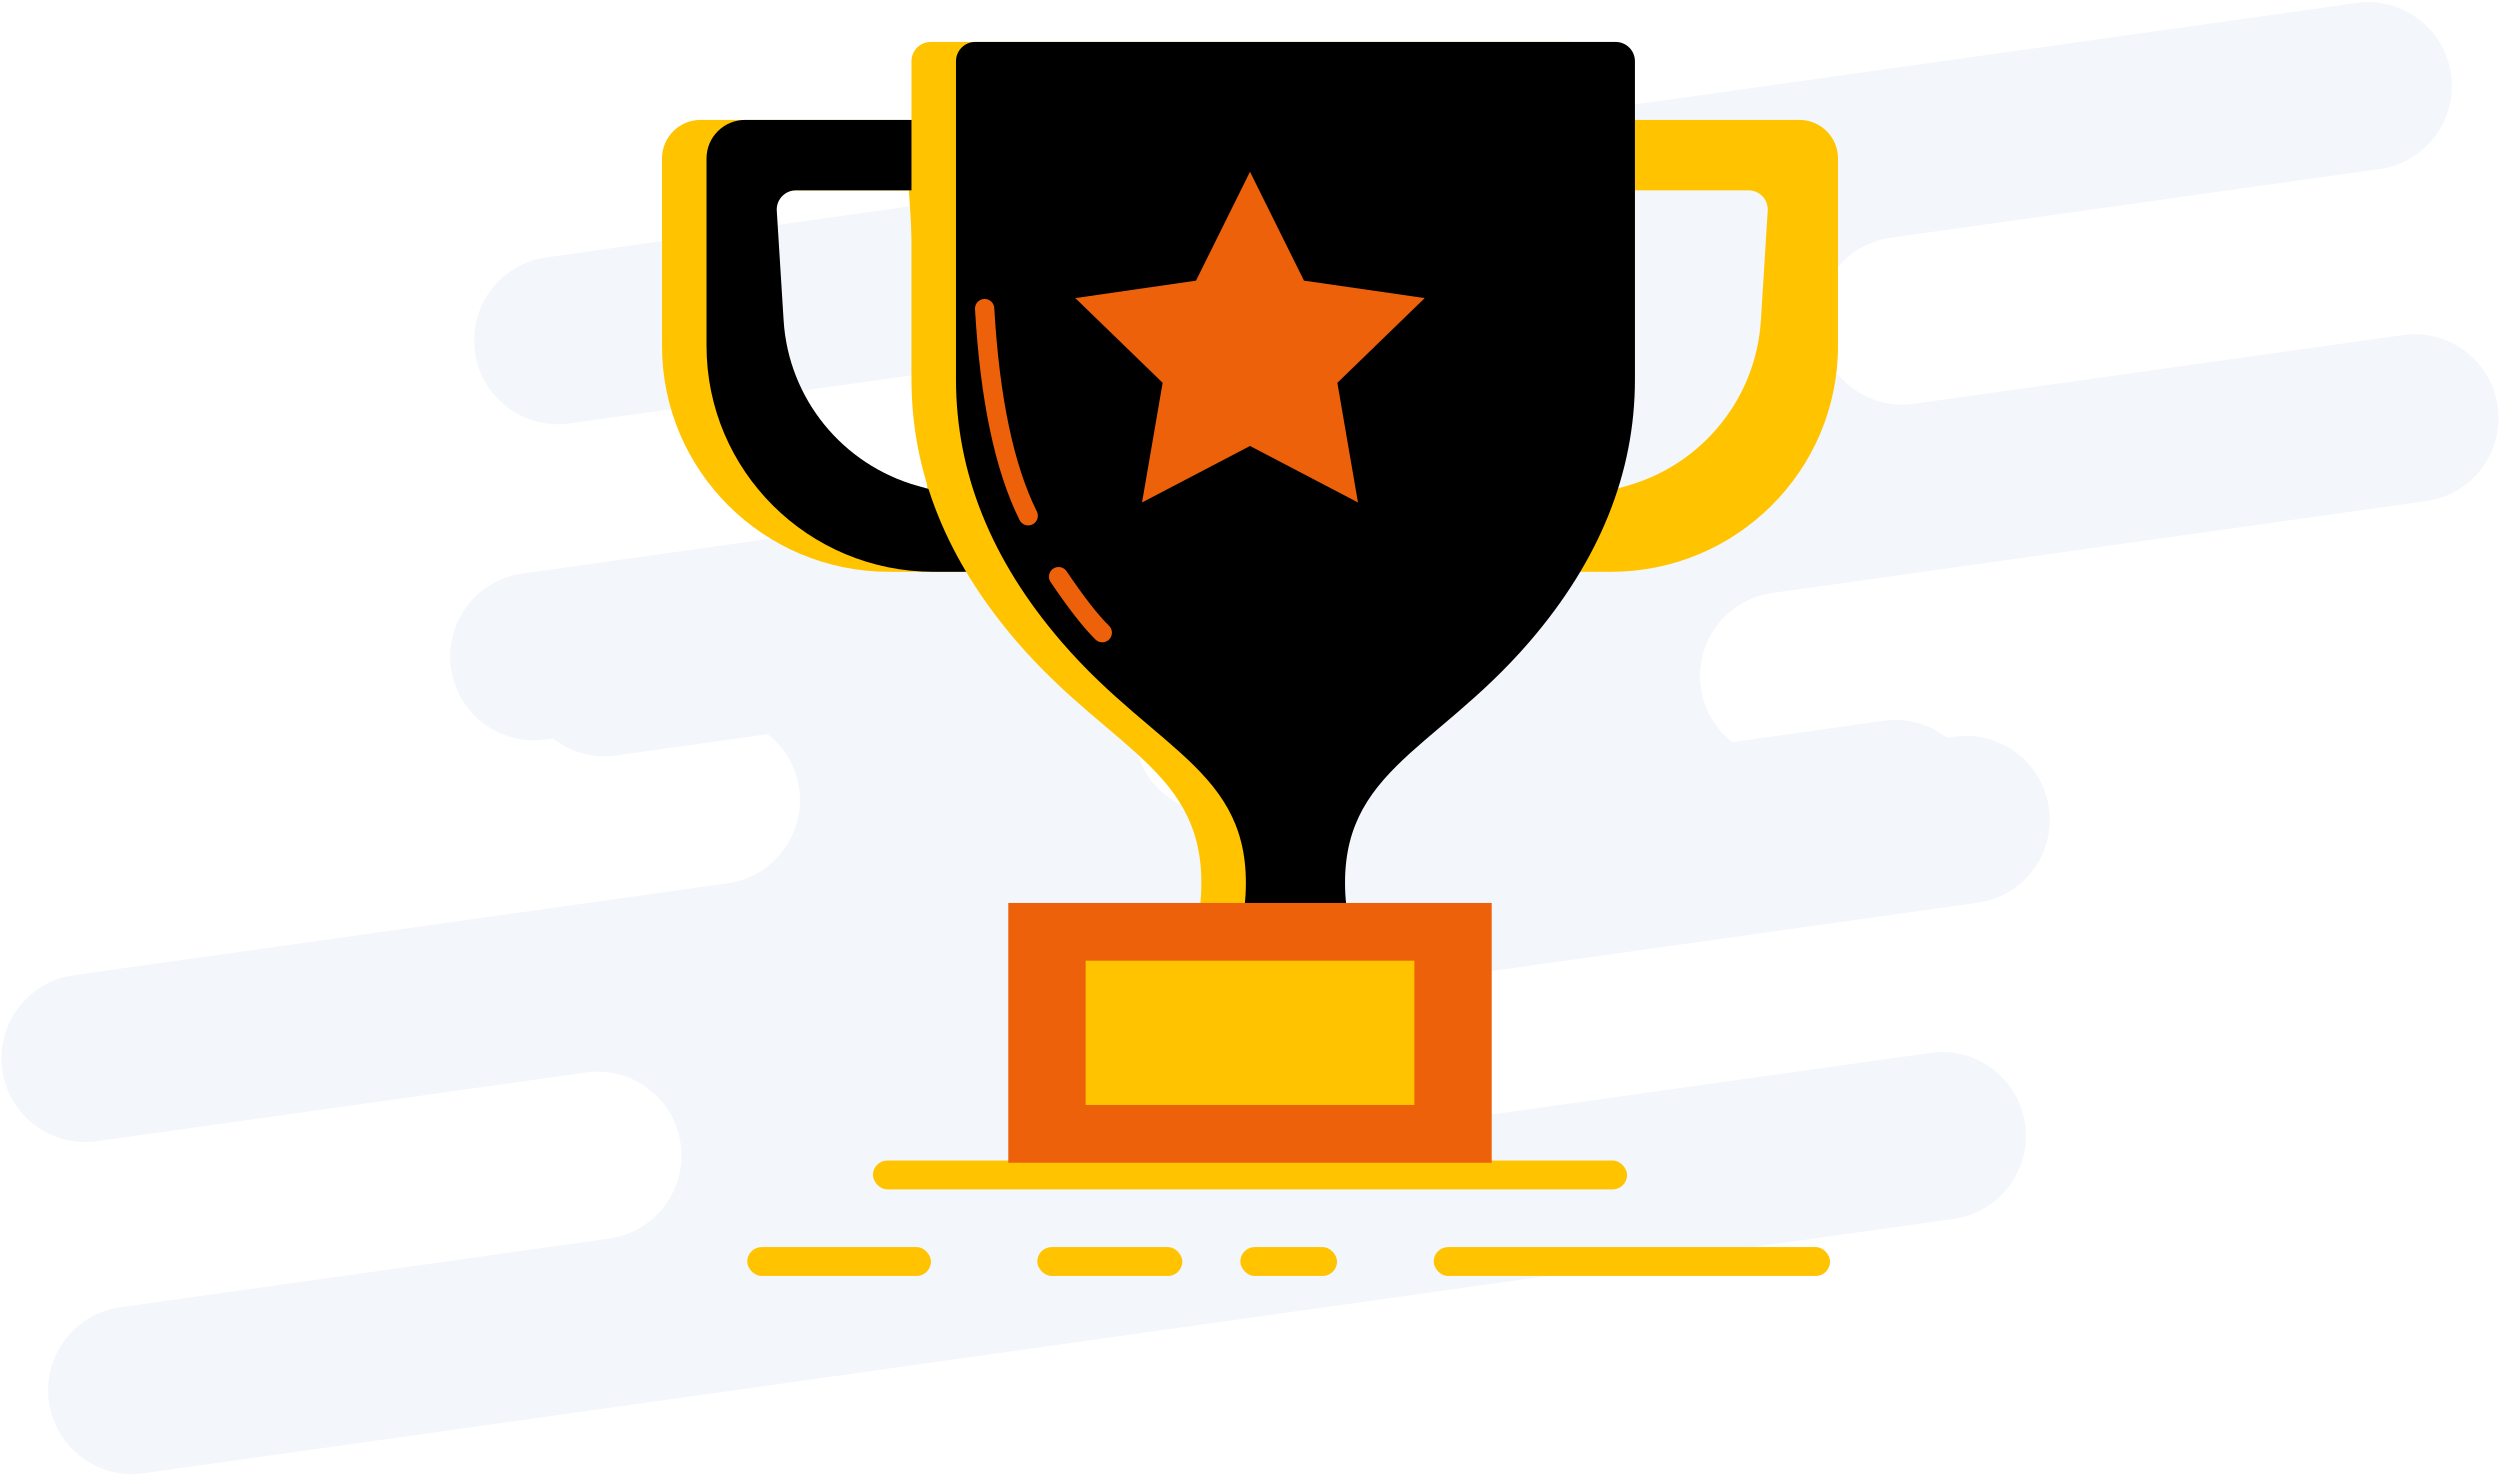 <?xml version="1.0" encoding="UTF-8"?>
<svg width="337px" height="199px" viewBox="0 0 337 199" version="1.1" xmlns="http://www.w3.org/2000/svg" xmlns:xlink="http://www.w3.org/1999/xlink">
    <!-- Generator: Sketch 50.2 (55047) - http://www.bohemiancoding.com/sketch -->
    <title>Group 5</title>
    <desc>Created with Sketch.</desc>
    <defs>
        <path d="M8.09,0.788 L36.253,0.788 C39.132,0.788 41.466,3.11 41.466,5.975 L41.466,31.246 C41.466,48.068 27.762,61.704 10.857,61.704 L0.89,61.704 L8.09,0.788 Z M8.183,10.279 L5.588,52.19 L12.954,50.136 C23.146,47.295 30.415,38.347 31.072,27.835 L31.996,13.034 C32,12.98 32.001,12.926 32.001,12.873 C32.001,11.44 30.834,10.279 29.395,10.279 L8.183,10.279 Z" id="path-1"></path>
        <filter x="-7.4%" y="-4.9%" width="114.8%" height="109.8%" filterUnits="objectBoundingBox" id="filter-2">
            <feOffset dx="-6" dy="0" in="SourceAlpha" result="shadowOffsetInner1"></feOffset>
            <feComposite in="shadowOffsetInner1" in2="SourceAlpha" operator="arithmetic" k2="-1" k3="1" result="shadowInnerInner1"></feComposite>
            <feColorMatrix values="0 0 0 0 0   0 0 0 0 0   0 0 0 0 0  0 0 0 0.08 0" type="matrix" in="shadowInnerInner1"></feColorMatrix>
        </filter>
        <path d="M80.482,0.653 L123.789,0.653 C125.225,0.653 126.389,1.817 126.389,3.253 L126.389,46.146 C126.389,58.721 121.647,70.514 112.162,81.525 C99.001,96.805 85.617,99.115 87.486,117.266 L80.775,117.32 L80.628,117.321 L80.482,117.322 L73.77,117.266 C75.639,99.115 62.255,96.805 49.094,81.525 C39.609,70.514 34.867,58.721 34.867,46.146 L34.867,3.253 C34.867,1.817 36.031,0.653 37.467,0.653 L80.482,0.653 Z" id="path-3"></path>
        <filter x="-3.3%" y="-2.6%" width="106.6%" height="105.1%" filterUnits="objectBoundingBox" id="filter-4">
            <feOffset dx="6" dy="0" in="SourceAlpha" result="shadowOffsetInner1"></feOffset>
            <feComposite in="shadowOffsetInner1" in2="SourceAlpha" operator="arithmetic" k2="-1" k3="1" result="shadowInnerInner1"></feComposite>
            <feColorMatrix values="0 0 0 0 0   0 0 0 0 0   0 0 0 0 0  0 0 0 0.08 0" type="matrix" in="shadowInnerInner1"></feColorMatrix>
        </filter>
    </defs>
    <g id="Page-1" stroke="none" stroke-width="1" fill="none" fill-rule="evenodd">
        <g id="Artboard-Copy-3" transform="translate(-232, -181)">
            <g id="Group-5" transform="translate(224, 179)">
                <g id="Group-4" fill="#F3F6FB">
                    <path d="M282.249,86.8 L245.654,86.8 C239.413,86.8 234.354,91.859 234.354,98.1 C234.354,104.341 239.413,109.4 245.654,109.4 L274.756,109.4 L267.263,109.4 C273.503,109.4 278.563,114.459 278.563,120.7 C278.563,126.941 273.503,132 267.263,132 L155.737,132 C149.497,132 144.437,126.941 144.437,120.7 C144.437,114.459 149.497,109.4 155.737,109.4 L148.244,109.4 L177.346,109.4 C183.587,109.4 188.646,104.341 188.646,98.1 C188.646,91.859 183.587,86.8 177.346,86.8 L140.751,86.8 L88.3,86.8 C82.059,86.8 77,81.741 77,75.5 C77,69.259 82.059,64.2 88.3,64.2 L140.751,64.2 L154.867,64.2 C161.108,64.2 166.167,59.141 166.167,52.9 C166.167,46.659 161.108,41.6 154.867,41.6 L140.751,41.6 L88.3,41.6 C82.059,41.6 77,36.541 77,30.3 C77,24.059 82.059,19 88.3,19 L334.7,19 C340.941,19 346,24.059 346,30.3 C346,36.541 340.941,41.6 334.7,41.6 L282.249,41.6 L268.133,41.6 C261.892,41.6 256.833,46.659 256.833,52.9 C256.833,59.141 261.892,64.2 268.133,64.2 L282.249,64.2 L334.7,64.2 C340.941,64.2 346,69.259 346,75.5 C346,81.741 340.941,86.8 334.7,86.8 L282.249,86.8 Z" id="Combined-Shape" transform="translate(211.5, 75.5) rotate(-8) translate(-211.5, -75.5) "></path>
                    <path d="M212.249,138.8 L175.654,138.8 C169.413,138.8 164.354,143.859 164.354,150.1 C164.354,156.341 169.413,161.4 175.654,161.4 L204.756,161.4 L197.263,161.4 C203.503,161.4 208.563,166.459 208.563,172.7 C208.563,178.941 203.503,184 197.263,184 L85.737,184 C79.497,184 74.437,178.941 74.437,172.7 C74.437,166.459 79.497,161.4 85.737,161.4 L78.244,161.4 L107.346,161.4 C113.587,161.4 118.646,156.341 118.646,150.1 C118.646,143.859 113.587,138.8 107.346,138.8 L70.751,138.8 L18.3,138.8 C12.059,138.8 7,133.741 7,127.5 C7,121.259 12.059,116.2 18.3,116.2 L70.751,116.2 L84.867,116.2 C91.108,116.2 96.167,111.141 96.167,104.9 C96.167,98.659 91.108,93.6 84.867,93.6 L70.751,93.6 L18.3,93.6 C12.059,93.6 7,88.541 7,82.3 C7,76.059 12.059,71 18.3,71 L264.7,71 C270.941,71 276,76.059 276,82.3 C276,88.541 270.941,93.6 264.7,93.6 L212.249,93.6 L198.133,93.6 C191.892,93.6 186.833,98.659 186.833,104.9 C186.833,111.141 191.892,116.2 198.133,116.2 L212.249,116.2 L264.7,116.2 C270.941,116.2 276,121.259 276,127.5 C276,133.741 270.941,138.8 264.7,138.8 L212.249,138.8 Z" id="Combined-Shape-Copy" transform="translate(141.5, 127.5) scale(-1, -1) rotate(-8) translate(-141.5, -127.5) "></path>
                </g>
                <g id="Group-3" transform="translate(96, 7)">
                    <g id="Group-3-Copy">
                        <g id="Group" transform="translate(118.295, 10.375)" fill="#FFC300">
                            <path d="M8.09,0.788 L36.253,0.788 C39.132,0.788 41.466,3.11 41.466,5.975 L41.466,31.246 C41.466,48.068 27.762,61.704 10.857,61.704 L0.89,61.704 L8.09,0.788 Z M8.183,10.279 L5.588,52.19 L12.954,50.136 C23.146,47.295 30.415,38.347 31.072,27.835 L31.996,13.034 C32,12.98 32.001,12.926 32.001,12.873 C32.001,11.44 30.834,10.279 29.395,10.279 L8.183,10.279 Z" id="Combined-Shape"></path>
                        </g>
                        <g id="Group-Copy" transform="translate(21.705, 41.375) scale(-1, 1) translate(-21.705, -41.375) translate(0.705, 10.375)">
                            <g id="Combined-Shape">
                                <use fill="#FFC300" fill-rule="evenodd" xlink:href="#path-1"></use>
                                <use fill="black" fill-opacity="1" filter="url(#filter-2)" xlink:href="#path-1"></use>
                            </g>
                        </g>
                        <rect id="Rectangle-2" fill="#FFC300" x="29.672" y="151.438" width="101.656" height="3.891" rx="1.945"></rect>
                        <g id="Combined-Shape">
                            <use fill="#FFC300" fill-rule="evenodd" xlink:href="#path-3"></use>
                            <use fill="black" fill-opacity="1" filter="url(#filter-4)" xlink:href="#path-3"></use>
                        </g>
                        <rect id="Rectangle-2-Copy" fill="#FFC300" x="12.73" y="163.109" width="24.762" height="3.891" rx="1.945"></rect>
                        <rect id="Rectangle" fill="#EC610A" x="47.918" y="116.719" width="65.164" height="35.016"></rect>
                        <rect id="Rectangle-Copy" fill="#FFC300" x="58.344" y="124.5" width="44.311" height="19.453"></rect>
                        <rect id="Rectangle-2-Copy-2" fill="#FFC300" x="51.828" y="163.109" width="19.549" height="3.891" rx="1.945"></rect>
                        <polygon id="Star" fill="#EC610A" points="80.5 55.117 65.945 62.732 68.725 46.604 56.95 35.183 73.223 32.83 80.5 18.156 87.777 32.83 104.05 35.183 92.275 46.604 95.055 62.732"></polygon>
                        <path d="M44.729,36.6 C45.429,48.752 47.386,58.06 50.602,64.524" id="Path-2" stroke="#EC610A" stroke-width="2.6" stroke-linecap="round" stroke-linejoin="round"></path>
                        <path d="M54.698,72.734 C57.078,76.258 59.041,78.775 60.587,80.284" id="Path-3" stroke="#EC610A" stroke-width="2.6" stroke-linecap="round" stroke-linejoin="round"></path>
                        <rect id="Rectangle-2-Copy-3" fill="#FFC300" x="79.197" y="163.109" width="13.033" height="3.891" rx="1.945"></rect>
                        <rect id="Rectangle-2-Copy-4" fill="#FFC300" x="105.262" y="163.109" width="53.434" height="3.891" rx="1.945"></rect>
                    </g>
                </g>
            </g>
        </g>
    </g>
</svg>